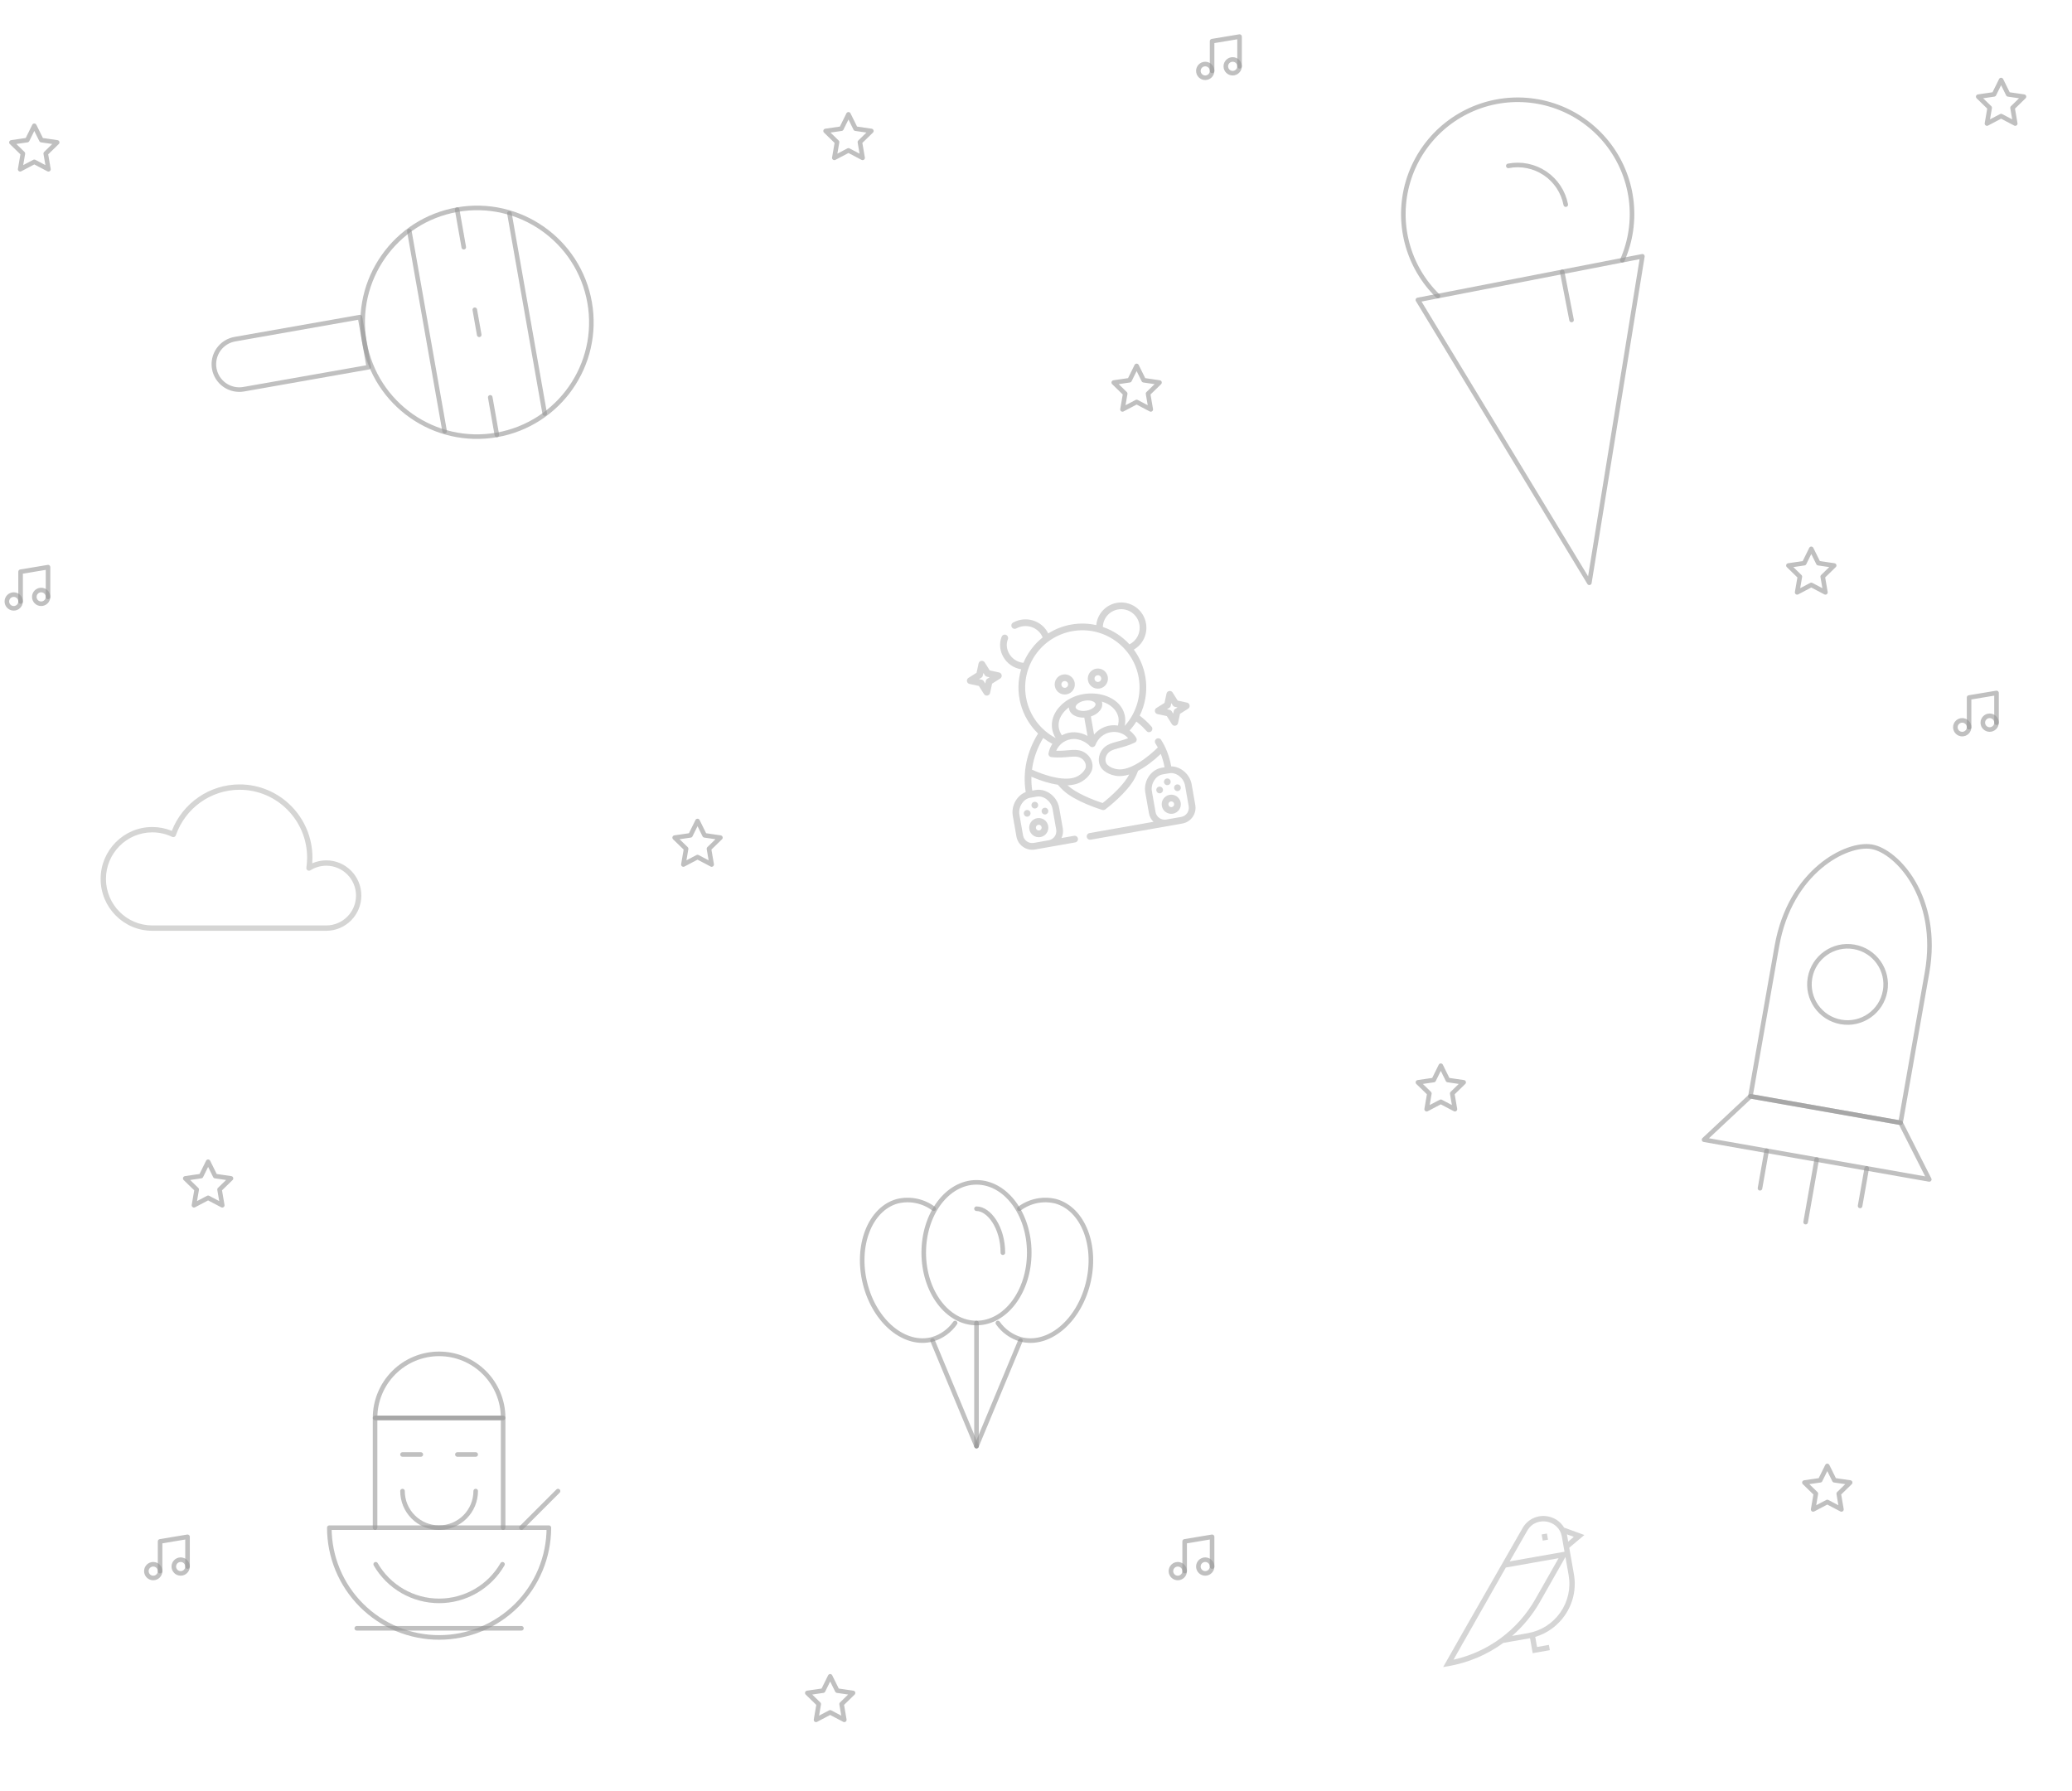 <svg width="906" height="783" viewBox="0 0 906 783" fill="none" xmlns="http://www.w3.org/2000/svg">
<path d="M159.336 149.605C164.131 176.8 190.064 194.958 217.259 190.163C244.454 185.368 262.612 159.435 257.817 132.24C253.022 105.046 227.089 86.887 199.894 91.682C172.7 96.478 154.541 122.41 159.336 149.605Z" stroke="#979796" stroke-opacity="0.6" stroke-width="2" stroke-linecap="round" stroke-linejoin="round"/>
<path d="M222.744 93.295L238.179 180.833" stroke="#979796" stroke-opacity="0.6" stroke-width="2" stroke-linecap="round" stroke-linejoin="round"/>
<path d="M178.974 101.012L194.41 188.551" stroke="#979796" stroke-opacity="0.6" stroke-width="2" stroke-linecap="round" stroke-linejoin="round"/>
<path d="M157.407 138.663L161.266 160.547L106.554 170.195C103.652 170.706 100.666 170.044 98.252 168.354C95.838 166.664 94.194 164.084 93.682 161.182C93.171 158.28 93.833 155.293 95.523 152.879C97.213 150.465 99.793 148.822 102.695 148.31L157.407 138.663Z" stroke="#979796" stroke-opacity="0.6" stroke-width="2" stroke-linecap="round" stroke-linejoin="round"/>
<path d="M199.894 91.682L202.788 108.096" stroke="#979796" stroke-opacity="0.6" stroke-width="2" stroke-linecap="round" stroke-linejoin="round"/>
<path d="M217.259 190.163L214.365 173.75" stroke="#979796" stroke-opacity="0.6" stroke-width="2" stroke-linecap="round" stroke-linejoin="round"/>
<path d="M207.612 135.452L209.541 146.394" stroke="#979796" stroke-opacity="0.6" stroke-width="2" stroke-linecap="round" stroke-linejoin="round"/>
<path d="M240 668C240 680.73 234.943 692.939 225.941 701.941C216.939 710.943 204.73 716 192 716C179.27 716 167.061 710.943 158.059 701.941C149.057 692.939 144 680.73 144 668H240Z" stroke="#979796" stroke-opacity="0.6" stroke-width="2" stroke-linecap="round" stroke-linejoin="round"/>
<path d="M219.72 684C216.912 688.868 212.872 692.911 208.006 695.722C203.14 698.533 197.62 700.012 192 700.012C186.38 700.012 180.86 698.533 175.994 695.722C171.128 692.911 167.088 688.868 164.28 684" stroke="#979796" stroke-opacity="0.6" stroke-width="2" stroke-linecap="round" stroke-linejoin="round"/>
<path d="M156 712H228" stroke="#979796" stroke-opacity="0.6" stroke-width="2" stroke-linecap="round" stroke-linejoin="round"/>
<path d="M228 668L244 652" stroke="#979796" stroke-opacity="0.6" stroke-width="2" stroke-linecap="round" stroke-linejoin="round"/>
<path d="M220 620C220 612.574 217.05 605.452 211.799 600.201C206.548 594.95 199.426 592 192 592C184.574 592 177.452 594.95 172.201 600.201C166.95 605.452 164 612.574 164 620H220Z" stroke="#979796" stroke-opacity="0.6" stroke-width="2" stroke-linecap="round" stroke-linejoin="round"/>
<path d="M164 668V620H220V668" stroke="#979796" stroke-opacity="0.6" stroke-width="2" stroke-linecap="round" stroke-linejoin="round"/>
<path d="M176 636H184" stroke="#979796" stroke-opacity="0.6" stroke-width="2" stroke-linecap="round" stroke-linejoin="round"/>
<path d="M200 636H208" stroke="#979796" stroke-opacity="0.6" stroke-width="2" stroke-linecap="round" stroke-linejoin="round"/>
<path d="M208 652C208 656.243 206.314 660.313 203.314 663.314C200.313 666.314 196.243 668 192 668C187.757 668 183.687 666.314 180.686 663.314C177.686 660.313 176 656.243 176 652" stroke="#979796" stroke-opacity="0.6" stroke-width="2" stroke-linecap="round" stroke-linejoin="round"/>
<path d="M694.958 254.834L718.144 112.073L619.981 131.154L694.958 254.834Z" stroke="#979796" stroke-opacity="0.6" stroke-width="2" stroke-linecap="round" stroke-linejoin="round"/>
<path d="M628.746 129.45C622.204 123.082 617.53 115.044 615.232 106.207C612.934 97.371 613.099 88.075 615.709 79.326C618.32 70.577 623.276 62.709 630.04 56.577C636.805 50.445 645.119 46.282 654.081 44.54C663.044 42.798 672.312 43.543 680.881 46.695C689.45 49.846 696.992 55.284 702.69 62.418C708.388 69.552 712.024 78.11 713.203 87.164C714.382 96.217 713.06 105.421 709.38 113.777" stroke="#979796" stroke-opacity="0.6" stroke-width="2" stroke-linecap="round" stroke-linejoin="round"/>
<path d="M683.086 118.887L687.175 139.922" stroke="#979796" stroke-opacity="0.6" stroke-width="2" stroke-linecap="round" stroke-linejoin="round"/>
<path d="M659.522 72.532C665.101 71.448 670.882 72.624 675.594 75.802C680.305 78.98 683.562 83.899 684.646 89.478" stroke="#979796" stroke-opacity="0.6" stroke-width="2" stroke-linecap="round" stroke-linejoin="round"/>
<path d="M842.615 425.294L831.039 490.948L765.385 479.372L776.961 413.718C782.75 380.891 807.528 368.336 818.471 370.266C829.413 372.195 848.403 392.468 842.615 425.294Z" stroke="#979796" stroke-opacity="0.6" stroke-width="2" stroke-linecap="round" stroke-linejoin="round"/>
<path d="M765.385 479.372L745.112 498.362L843.593 515.727L831.039 490.948L765.385 479.372Z" stroke="#979796" stroke-opacity="0.6" stroke-width="2" stroke-linecap="round" stroke-linejoin="round"/>
<path d="M804.965 446.862C814.03 448.461 822.674 442.408 824.272 433.343C825.871 424.278 819.818 415.634 810.753 414.035C801.688 412.437 793.044 418.49 791.445 427.555C789.847 436.619 795.9 445.264 804.965 446.862Z" stroke="#979796" stroke-opacity="0.6" stroke-width="2" stroke-linecap="round" stroke-linejoin="round"/>
<path d="M794.353 507.045L789.529 534.4" stroke="#979796" stroke-opacity="0.6" stroke-width="2" stroke-linecap="round" stroke-linejoin="round"/>
<path d="M816.237 510.904L813.343 527.317" stroke="#979796" stroke-opacity="0.6" stroke-width="2" stroke-linecap="round" stroke-linejoin="round"/>
<path d="M772.468 503.186L769.574 519.599" stroke="#979796" stroke-opacity="0.6" stroke-width="2" stroke-linecap="round" stroke-linejoin="round"/>
<path d="M426.981 578.51C439.72 578.51 450.047 564.74 450.047 547.755C450.047 530.769 439.72 517 426.981 517C414.242 517 403.915 530.769 403.915 547.755C403.915 564.74 414.242 578.51 426.981 578.51Z" stroke="#979796" stroke-opacity="0.6" stroke-width="2" stroke-linecap="round" stroke-linejoin="round"/>
<path d="M426.981 528.533C432.44 528.533 438.514 536.76 438.514 547.755" stroke="#979796" stroke-opacity="0.6" stroke-width="2" stroke-linecap="round" stroke-linejoin="round"/>
<path d="M445.703 528.533C447.943 526.848 450.529 525.681 453.275 525.116C456.02 524.551 458.857 524.602 461.58 525.265C473.575 528.572 479.918 544.718 475.689 561.402C471.46 578.087 458.274 588.889 446.203 585.622C442.2 584.437 438.717 581.93 436.323 578.51" stroke="#979796" stroke-opacity="0.6" stroke-width="2" stroke-linecap="round" stroke-linejoin="round"/>
<path d="M426.981 578.51V632.331" stroke="#979796" stroke-opacity="0.6" stroke-width="2" stroke-linecap="round" stroke-linejoin="round"/>
<path d="M446.203 586.198L426.981 632.331" stroke="#979796" stroke-opacity="0.6" stroke-width="2" stroke-linecap="round" stroke-linejoin="round"/>
<path d="M408.259 528.533C406.019 526.848 403.433 525.681 400.687 525.116C397.942 524.551 395.105 524.602 392.382 525.265C380.426 528.533 374.083 544.718 378.311 561.402C382.54 578.087 395.688 588.889 407.759 585.622C411.762 584.437 415.245 581.93 417.639 578.51" stroke="#979796" stroke-opacity="0.6" stroke-width="2" stroke-linecap="round" stroke-linejoin="round"/>
<path d="M407.759 586.198L426.981 632.331" stroke="#979796" stroke-opacity="0.6" stroke-width="2" stroke-linecap="round" stroke-linejoin="round"/>
<g clip-path="url(#clip0_44_2398)" filter="url(#filter0_d_44_2398)">
<path d="M466.339 303.623C468.731 303.201 470.335 300.911 469.913 298.518C469.491 296.125 467.201 294.522 464.808 294.944C462.415 295.366 460.812 297.656 461.234 300.049C461.656 302.442 463.946 304.045 466.339 303.623ZM465.317 297.829C466.119 297.688 466.886 298.226 467.028 299.027C467.169 299.829 466.632 300.596 465.83 300.738C465.028 300.879 464.261 300.342 464.119 299.54C463.978 298.738 464.515 297.971 465.317 297.829ZM480.823 301.069C483.215 300.647 484.819 298.357 484.397 295.964C483.975 293.572 481.685 291.968 479.292 292.39C476.899 292.812 475.296 295.102 475.718 297.495C476.14 299.888 478.43 301.491 480.823 301.069ZM479.801 295.275C480.603 295.134 481.37 295.672 481.512 296.473C481.653 297.275 481.116 298.043 480.314 298.184C479.512 298.325 478.745 297.788 478.603 296.986C478.462 296.184 478.999 295.417 479.801 295.275ZM452.734 353.511C453.531 353.37 454.064 352.61 453.924 351.813C453.783 351.016 453.022 350.483 452.225 350.623C451.428 350.764 450.896 351.525 451.036 352.322C451.177 353.119 451.937 353.652 452.734 353.511ZM450.576 355.39C450.435 354.593 449.674 354.06 448.877 354.201C448.08 354.341 447.547 355.102 447.688 355.899C447.828 356.696 448.589 357.229 449.386 357.088C450.183 356.948 450.716 356.187 450.576 355.39Z" fill="#979797" fill-opacity="0.4"/>
<path d="M457.172 356.112C457.969 355.971 458.501 355.211 458.361 354.414C458.22 353.616 457.46 353.084 456.663 353.224C455.865 353.365 455.333 354.125 455.473 354.923C455.614 355.72 456.374 356.252 457.172 356.112Z" fill="#979797" fill-opacity="0.4"/>
<path d="M450.084 362.622C450.485 364.898 452.663 366.423 454.939 366.022C457.215 365.62 458.741 363.442 458.339 361.166C457.938 358.89 455.76 357.365 453.484 357.766C451.208 358.168 449.682 360.346 450.084 362.622ZM455.454 361.675C455.574 362.36 455.116 363.015 454.431 363.136C453.746 363.257 453.09 362.798 452.969 362.113C452.848 361.428 453.308 360.773 453.993 360.652C454.678 360.531 455.333 360.99 455.454 361.675ZM437.33 296.716C438.439 296.019 438.141 294.318 436.858 294.043L432.781 293.167L430.562 289.634C429.866 288.524 428.165 288.823 427.89 290.106L427.013 294.183L423.481 296.401C422.371 297.098 422.67 298.799 423.952 299.074L428.03 299.951L430.248 303.483C430.945 304.593 432.646 304.295 432.921 303.012L433.798 298.934L437.33 296.716ZM430.814 298.873C429.749 297.178 430.036 297.385 428.091 296.967C429.77 295.912 429.576 296.204 429.997 294.244C431.063 295.941 430.779 295.733 432.72 296.15C431.041 297.205 431.235 296.913 430.814 298.873ZM519.036 307.227L514.959 306.351L512.741 302.819C512.044 301.709 510.343 302.008 510.068 303.29L509.191 307.368L505.659 309.586C504.549 310.283 504.848 311.984 506.131 312.259L510.208 313.135L512.426 316.667C513.123 317.777 514.824 317.479 515.099 316.196L515.976 312.119L519.508 309.9C520.618 309.203 520.319 307.503 519.036 307.227ZM512.992 312.058C511.927 310.363 512.213 310.57 510.269 310.152C511.948 309.097 511.754 309.389 512.175 307.429C513.243 309.129 512.962 308.919 514.898 309.335C513.219 310.39 513.413 310.098 512.992 312.058Z" fill="#979797" fill-opacity="0.4"/>
<path d="M512.139 335.117C511.159 330.09 509.723 326.705 507.7 323.507C507.268 322.823 506.363 322.619 505.679 323.052C504.995 323.484 504.792 324.389 505.224 325.073C505.602 325.67 505.947 326.258 506.265 326.848C501.969 331.065 494.057 337.346 488.316 336.333C485.256 335.791 484.03 334.22 483.939 334.098C483.054 332.798 483.23 330.902 484.367 329.482C486.339 327.022 490.453 327.472 496.201 324.715C496.462 324.59 496.683 324.39 496.832 324.134C497.142 323.602 497.026 322.945 496.889 322.76C496.518 321.989 495.31 320.448 493.945 319.404C495.162 318.063 496.168 316.69 496.899 315.523C501.626 319.174 501.166 320.405 502.67 320.139C503.772 319.945 504.272 318.607 503.523 317.74C501.713 315.641 500.116 314.288 498.346 312.94C502.935 303.605 501.967 292.438 495.77 284.048C499.727 281.778 501.919 277.231 501.097 272.566C500.04 266.573 494.328 262.553 488.363 263.605C483.419 264.477 479.817 268.497 479.346 273.34C472.157 271.729 464.575 273.048 458.351 276.992C455.531 271.198 448.435 269.204 442.978 272.234C442.27 272.626 442.015 273.518 442.408 274.225C442.8 274.933 443.692 275.188 444.4 274.795C448.597 272.466 454.038 274.179 455.919 278.721C452.223 281.661 449.327 285.497 447.505 289.835C442.139 289.313 438.951 283.846 440.704 279.519C441.007 278.77 440.646 277.915 439.896 277.612C439.146 277.308 438.292 277.67 437.988 278.42C435.601 284.314 439.567 291.53 446.495 292.66C443.462 302.815 446.511 313.633 453.908 320.75C448.977 328.708 447.101 337.551 448.496 346.352C444.635 347.835 442.077 352.335 442.856 356.75L444.452 365.802C445.12 369.593 448.748 372.133 452.538 371.465C454.595 371.102 468.37 368.673 470.147 368.36C470.944 368.219 471.476 367.46 471.335 366.663C471.195 365.866 470.435 365.334 469.638 365.474L464.141 366.444C464.747 365.176 464.981 363.715 464.718 362.229L463.122 353.176C462.252 348.243 457.431 344.63 452.804 345.446L451.36 345.701C451.058 343.73 450.928 341.699 450.992 339.642C455.121 341.441 459.058 342.628 462.552 343.128C463.254 343.97 464.042 344.803 464.903 345.609C470.047 350.42 480.789 353.793 481.996 354.162C482.439 354.297 482.927 354.216 483.305 353.931C483.7 353.634 493.015 346.574 496.319 340.069C496.833 339.057 497.273 338.037 497.642 337.027C500.827 335.362 504.213 332.85 507.572 329.658C508.29 331.491 508.833 333.528 509.228 335.497L507.845 335.741C503.218 336.557 499.923 341.6 500.793 346.534L502.389 355.587C502.651 357.073 503.37 358.366 504.374 359.35L476.384 364.285C475.587 364.426 475.055 365.185 475.195 365.982C475.336 366.779 476.096 367.311 476.892 367.171C478.767 366.84 515.118 360.43 516.993 360.1C520.784 359.431 523.324 355.804 522.655 352.013L521.059 342.961C520.277 338.523 516.298 335.156 512.139 335.117ZM453.313 348.331C456.348 347.796 459.648 350.348 460.237 353.685L461.833 362.738C462.221 364.937 460.747 367.042 458.548 367.43C456.621 367.77 454.011 368.23 452.03 368.579C449.83 368.967 447.726 367.493 447.338 365.294L445.742 356.241C445.157 352.928 447.359 349.381 450.419 348.842C454.477 348.126 451.113 348.719 453.313 348.331ZM488.872 266.491C493.246 265.719 497.435 268.673 498.211 273.075C498.846 276.673 497.045 280.17 493.868 281.741C490.694 278.288 486.684 275.667 482.229 274.151C482.356 270.369 485.073 267.16 488.872 266.491ZM448.646 304.952C446.251 291.372 455.351 278.375 468.932 275.981C482.512 273.586 495.509 282.687 497.903 296.267C499.279 304.07 496.808 311.874 491.8 317.408C494.533 303.236 472.972 298.219 463.2 309.154C459.767 312.996 458.726 318.051 461.594 322.72C454.983 319.225 450.044 312.884 448.646 304.952ZM474.112 313.796L475.523 321.796C472.014 319.831 467.942 319.587 464.307 321.521C461.337 317.059 463.307 312.334 467.387 309.308C467.484 312.392 470.869 313.923 474.112 313.796ZM470.328 309.342C470.147 308.314 471.805 306.836 474.295 306.397C476.785 305.958 478.848 306.78 479.03 307.808C479.211 308.836 477.555 310.313 475.068 310.753C475.066 310.753 475.065 310.753 475.063 310.753C475.061 310.754 475.06 310.754 475.058 310.754C472.57 311.192 470.509 310.37 470.328 309.342ZM476.998 313.288C480.155 312.276 482.729 309.648 481.782 306.769C485.604 307.906 488.462 310.486 489.054 313.842C489.211 314.732 489.121 316.022 488.84 317.262C484.802 316.624 480.995 318.134 478.389 321.181L476.998 313.288ZM451.24 336.546C451.956 330.916 454.033 326.211 456.159 322.688C457.413 323.659 458.744 324.522 460.14 325.266C459.356 326.459 458.798 327.81 458.486 329.308C458.296 330.148 458.89 330.994 459.772 331.081C466.235 331.771 469.997 329.876 472.725 331.535C474.28 332.48 475.093 334.201 474.707 335.726C474.663 335.871 474.048 337.768 471.358 339.323C466.28 342.257 456.634 339.003 451.24 336.546ZM482.137 351.135C477.843 349.755 470.483 346.815 466.905 343.468C466.656 343.236 466.89 343.548 469.123 343.154C470.522 342.908 471.759 342.476 472.824 341.86C476.623 339.664 477.458 336.793 477.54 336.473C478.256 333.705 476.902 330.645 474.248 329.031C470.735 326.897 467.116 328.486 461.846 328.289C463.099 325.214 466.186 323.186 469.402 323.123C472.167 323.069 474.977 324.523 476.533 326.217C477.277 327.033 478.61 326.767 478.99 325.738C481.366 319.561 489.154 318.147 493.301 322.785C488.479 324.698 484.621 324.481 482.081 327.65C480.138 330.074 479.913 333.413 481.532 335.768C481.719 336.041 483.485 338.454 487.806 339.218C489.779 339.567 491.806 339.273 493.742 338.671C491.563 342.987 485.884 348.212 482.137 351.135ZM519.77 352.522C520.158 354.721 518.684 356.826 516.485 357.214C514.501 357.564 511.914 358.02 509.967 358.363C507.767 358.751 505.663 357.277 505.275 355.078L503.679 346.025C503.09 342.688 505.318 339.161 508.353 338.626C511.132 338.136 505.858 339.066 511.25 338.115C514.285 337.58 517.585 340.132 518.174 343.469L519.77 352.522Z" fill="#979797" fill-opacity="0.4"/>
<path d="M510.671 343.295C511.468 343.155 512.001 342.394 511.86 341.597C511.72 340.8 510.959 340.267 510.162 340.408C509.365 340.548 508.832 341.309 508.973 342.106C509.113 342.903 509.874 343.436 510.671 343.295Z" fill="#979797" fill-opacity="0.4"/>
<path d="M507.323 346.872C508.12 346.732 508.653 345.971 508.512 345.174C508.372 344.377 507.611 343.844 506.814 343.985C506.017 344.125 505.484 344.886 505.625 345.683C505.765 346.48 506.526 347.013 507.323 346.872Z" fill="#979797" fill-opacity="0.4"/>
<path d="M515.108 345.896C515.906 345.755 516.438 344.995 516.297 344.198C516.157 343.4 515.396 342.868 514.599 343.009C513.802 343.149 513.269 343.91 513.41 344.707C513.551 345.504 514.311 346.037 515.108 345.896Z" fill="#979797" fill-opacity="0.4"/>
<path d="M511.42 347.551C509.144 347.952 507.619 350.13 508.021 352.406C508.422 354.682 510.6 356.207 512.876 355.806C515.152 355.405 516.677 353.226 516.276 350.95C515.875 348.674 513.696 347.149 511.42 347.551ZM512.367 352.92C511.682 353.041 511.027 352.582 510.906 351.897C510.785 351.212 511.244 350.557 511.929 350.436C512.614 350.315 513.27 350.774 513.39 351.459C513.511 352.144 513.052 352.8 512.367 352.92Z" fill="#979797" fill-opacity="0.4"/>
</g>
<path d="M142.675 407H66.578C54.129 407 44 396.823 44 384.314C44 371.804 54.129 361.627 66.578 361.627C69.545 361.627 72.414 362.193 75.125 363.31C79.887 351.11 91.644 343 104.772 343C122.332 343 136.619 357.355 136.619 375C136.619 375.83 136.587 376.666 136.522 377.501C138.452 376.648 140.544 376.204 142.676 376.204C151.126 376.204 158 383.112 158 391.602C158 400.093 151.125 407 142.675 407ZM66.578 363.968C55.413 363.968 46.33 373.095 46.33 384.314C46.33 395.532 55.413 404.66 66.578 404.66H142.675C149.84 404.66 155.67 398.802 155.67 391.602C155.67 384.403 149.84 378.545 142.675 378.545C140.213 378.545 137.815 379.243 135.739 380.563C135.354 380.808 134.862 380.805 134.48 380.555C134.098 380.305 133.897 379.855 133.964 379.402C134.18 377.942 134.289 376.461 134.289 374.999C134.289 358.646 121.048 345.34 104.772 345.34C92.213 345.34 81.007 353.349 76.888 365.269C76.779 365.583 76.543 365.836 76.237 365.964C75.931 366.092 75.585 366.084 75.286 365.94C72.553 364.632 69.624 363.968 66.578 363.968Z" fill="#969695" fill-opacity="0.4"/>
<path d="M676.407 670.561L674.099 670.968L674.573 673.658L676.881 673.251L676.407 670.561Z" fill="#979797" fill-opacity="0.4"/>
<path d="M683.91 667.964C682.379 665.402 679.801 663.587 676.699 663.046C672.281 662.275 667.988 664.291 665.76 668.182L657.114 683.278L639.925 713.291L634.769 722.372L631.028 728.961L633.479 728.529C642.236 726.985 650.363 723.484 657.341 718.393L668.504 716.425C668.505 716.425 668.505 716.425 668.506 716.425C668.678 716.395 668.849 716.362 669.019 716.328L670.177 722.891L677.674 721.568L677.268 719.261L672.078 720.176L671.299 715.762C676.507 714.203 681.011 710.963 684.177 706.442C687.897 701.13 689.325 694.687 688.199 688.3L686.166 676.768L692.769 671.207L683.91 667.964ZM656.389 716.181C654.825 717.345 653.201 718.427 651.521 719.419C646.617 722.313 641.243 724.453 635.561 725.724L637.764 721.844L639.265 719.2L639.239 719.204L641.949 714.472L658.441 685.423L658.602 685.395L681.502 681.357L671.375 699.194C667.548 705.935 662.428 711.684 656.389 716.181ZM685.891 688.707C686.909 694.477 685.618 700.298 682.257 705.098C678.897 709.897 673.869 713.1 668.099 714.117C668.099 714.117 668.098 714.117 668.098 714.117L661.17 715.339C666.006 711.129 670.159 706.084 673.413 700.351L684.501 680.822L685.891 688.707L685.891 688.707ZM684.095 678.52L660.118 682.748L667.793 669.347C669.895 665.676 673.564 664.878 676.296 665.355C679.028 665.831 682.209 667.825 682.944 671.991L684.095 678.52ZM685.147 670.913L688.167 672.019L685.708 674.09L685.147 670.913Z" fill="#979797" fill-opacity="0.4"/>
<path d="M305 359L308.09 365.26L315 366.27L310 371.14L311.18 378.02L305 374.77L298.82 378.02L300 371.14L295 366.27L301.91 365.26L305 359Z" stroke="#979796" stroke-opacity="0.6" stroke-width="2" stroke-linecap="round" stroke-linejoin="round"/>
<path d="M91 508L94.09 514.26L101 515.27L96 520.14L97.18 527.02L91 523.77L84.82 527.02L86 520.14L81 515.27L87.91 514.26L91 508Z" stroke="#979796" stroke-opacity="0.6" stroke-width="2" stroke-linecap="round" stroke-linejoin="round"/>
<path d="M363 733L366.09 739.26L373 740.27L368 745.14L369.18 752.02L363 748.77L356.82 752.02L358 745.14L353 740.27L359.91 739.26L363 733Z" stroke="#979796" stroke-opacity="0.6" stroke-width="2" stroke-linecap="round" stroke-linejoin="round"/>
<path d="M630 466L633.09 472.26L640 473.27L635 478.14L636.18 485.02L630 481.77L623.82 485.02L625 478.14L620 473.27L626.91 472.26L630 466Z" stroke="#979796" stroke-opacity="0.6" stroke-width="2" stroke-linecap="round" stroke-linejoin="round"/>
<path d="M799 641L802.09 647.26L809 648.27L804 653.14L805.18 660.02L799 656.77L792.82 660.02L794 653.14L789 648.27L795.91 647.26L799 641Z" stroke="#979796" stroke-opacity="0.6" stroke-width="2" stroke-linecap="round" stroke-linejoin="round"/>
<path d="M875 35L878.09 41.26L885 42.27L880 47.14L881.18 54.02L875 50.77L868.82 54.02L870 47.14L865 42.27L871.91 41.26L875 35Z" stroke="#979796" stroke-opacity="0.6" stroke-width="2" stroke-linecap="round" stroke-linejoin="round"/>
<path d="M792 240L795.09 246.26L802 247.27L797 252.14L798.18 259.02L792 255.77L785.82 259.02L787 252.14L782 247.27L788.91 246.26L792 240Z" stroke="#979796" stroke-opacity="0.6" stroke-width="2" stroke-linecap="round" stroke-linejoin="round"/>
<path d="M371 50L374.09 56.26L381 57.27L376 62.14L377.18 69.02L371 65.77L364.82 69.02L366 62.14L361 57.27L367.91 56.26L371 50Z" stroke="#979796" stroke-opacity="0.6" stroke-width="2" stroke-linecap="round" stroke-linejoin="round"/>
<path d="M497 160L500.09 166.26L507 167.27L502 172.14L503.18 179.02L497 175.77L490.82 179.02L492 172.14L487 167.27L493.91 166.26L497 160Z" stroke="#979796" stroke-opacity="0.6" stroke-width="2" stroke-linecap="round" stroke-linejoin="round"/>
<path d="M15 55L18.09 61.26L25 62.27L20 67.14L21.18 74.02L15 70.77L8.82 74.02L10 67.14L5 62.27L11.91 61.26L15 55Z" stroke="#979796" stroke-opacity="0.6" stroke-width="2" stroke-linecap="round" stroke-linejoin="round"/>
<path d="M9 263V250L21 248V261" stroke="#979796" stroke-opacity="0.6" stroke-width="2" stroke-linecap="round" stroke-linejoin="round"/>
<path d="M6 266C7.657 266 9 264.657 9 263C9 261.343 7.657 260 6 260C4.343 260 3 261.343 3 263C3 264.657 4.343 266 6 266Z" stroke="#979796" stroke-opacity="0.6" stroke-width="2" stroke-linecap="round" stroke-linejoin="round"/>
<path d="M18 264C19.657 264 21 262.657 21 261C21 259.343 19.657 258 18 258C16.343 258 15 259.343 15 261C15 262.657 16.343 264 18 264Z" stroke="#979796" stroke-opacity="0.6" stroke-width="2" stroke-linecap="round" stroke-linejoin="round"/>
<path d="M70 687V674L82 672V685" stroke="#979796" stroke-opacity="0.6" stroke-width="2" stroke-linecap="round" stroke-linejoin="round"/>
<path d="M67 690C68.657 690 70 688.657 70 687C70 685.343 68.657 684 67 684C65.343 684 64 685.343 64 687C64 688.657 65.343 690 67 690Z" stroke="#979796" stroke-opacity="0.6" stroke-width="2" stroke-linecap="round" stroke-linejoin="round"/>
<path d="M79 688C80.657 688 82 686.657 82 685C82 683.343 80.657 682 79 682C77.343 682 76 683.343 76 685C76 686.657 77.343 688 79 688Z" stroke="#979796" stroke-opacity="0.6" stroke-width="2" stroke-linecap="round" stroke-linejoin="round"/>
<path d="M518 687V674L530 672V685" stroke="#979796" stroke-opacity="0.6" stroke-width="2" stroke-linecap="round" stroke-linejoin="round"/>
<path d="M515 690C516.657 690 518 688.657 518 687C518 685.343 516.657 684 515 684C513.343 684 512 685.343 512 687C512 688.657 513.343 690 515 690Z" stroke="#979796" stroke-opacity="0.6" stroke-width="2" stroke-linecap="round" stroke-linejoin="round"/>
<path d="M527 688C528.657 688 530 686.657 530 685C530 683.343 528.657 682 527 682C525.343 682 524 683.343 524 685C524 686.657 525.343 688 527 688Z" stroke="#979796" stroke-opacity="0.6" stroke-width="2" stroke-linecap="round" stroke-linejoin="round"/>
<path d="M861 318V305L873 303V316" stroke="#979796" stroke-opacity="0.6" stroke-width="2" stroke-linecap="round" stroke-linejoin="round"/>
<path d="M858 321C859.657 321 861 319.657 861 318C861 316.343 859.657 315 858 315C856.343 315 855 316.343 855 318C855 319.657 856.343 321 858 321Z" stroke="#979796" stroke-opacity="0.6" stroke-width="2" stroke-linecap="round" stroke-linejoin="round"/>
<path d="M870 319C871.657 319 873 317.657 873 316C873 314.343 871.657 313 870 313C868.343 313 867 314.343 867 316C867 317.657 868.343 319 870 319Z" stroke="#979796" stroke-opacity="0.6" stroke-width="2" stroke-linecap="round" stroke-linejoin="round"/>
<path d="M530 31V18L542 16V29" stroke="#979796" stroke-opacity="0.6" stroke-width="2" stroke-linecap="round" stroke-linejoin="round"/>
<path d="M527 34C528.657 34 530 32.657 530 31C530 29.343 528.657 28 527 28C525.343 28 524 29.343 524 31C524 32.657 525.343 34 527 34Z" stroke="#979796" stroke-opacity="0.6" stroke-width="2" stroke-linecap="round" stroke-linejoin="round"/>
<path d="M539 32C540.657 32 542 30.657 542 29C542 27.343 540.657 26 539 26C537.343 26 536 27.343 536 29C536 30.657 537.343 32 539 32Z" stroke="#979796" stroke-opacity="0.6" stroke-width="2" stroke-linecap="round" stroke-linejoin="round"/>
<defs>
<filter id="filter0_d_44_2398" x="412" y="255" width="123.846" height="123.845" filterUnits="userSpaceOnUse" color-interpolation-filters="sRGB">
<feFlood flood-opacity="0" result="BackgroundImageFix"/>
<feColorMatrix in="SourceAlpha" type="matrix" values="0 0 0 0 0 0 0 0 0 0 0 0 0 0 0 0 0 0 127 0" result="hardAlpha"/>
<feOffset/>
<feGaussianBlur stdDeviation="2"/>
<feComposite in2="hardAlpha" operator="out"/>
<feColorMatrix type="matrix" values="0 0 0 0 0 0 0 0 0 0 0 0 0 0 0 0 0 0 0.25 0"/>
<feBlend mode="normal" in2="BackgroundImageFix" result="effect1_dropShadow_44_2398"/>
<feBlend mode="normal" in="SourceGraphic" in2="effect1_dropShadow_44_2398" result="shape"/>
</filter>
<clipPath id="clip0_44_2398">
<rect width="100" height="100" fill="white" transform="translate(416 276.365) rotate(-10)"/>
</clipPath>
</defs>
</svg>
